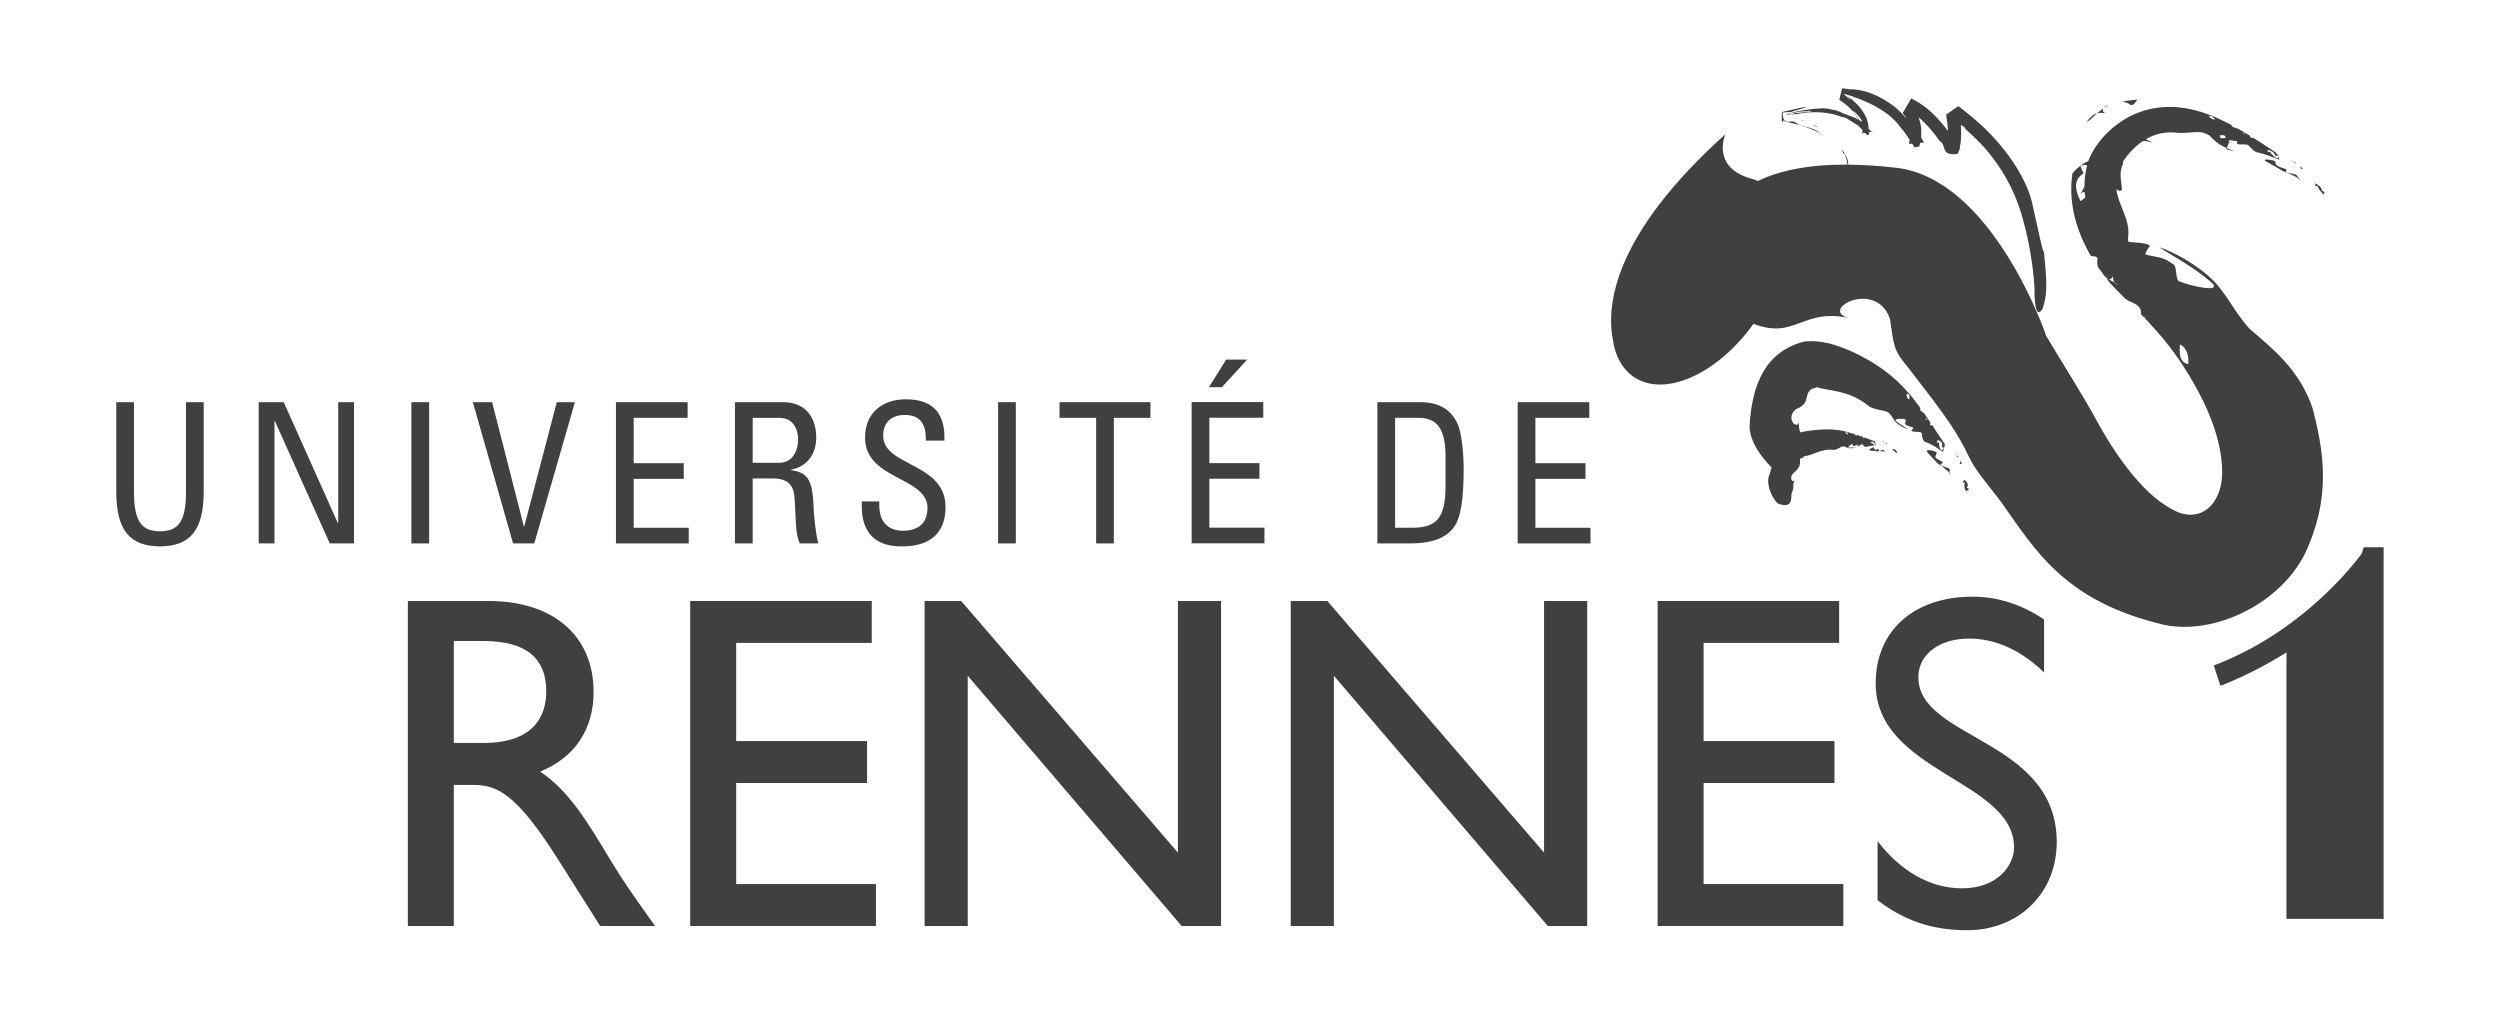 <svg width="86" height="35" viewBox="0 0 86 35" fill="#403F41" xmlns="http://www.w3.org/2000/svg"><path d="M4 13.835H4.609V16.944C4.609 18.007 4.927 18.276 5.504 18.276C6.08 18.276 6.398 18.007 6.398 16.944V13.835H7.007V16.917C7.007 18.263 6.517 18.795 5.504 18.795C4.49 18.795 4 18.263 4 16.917V13.835Z"/><path d="M12.178 13.835V18.694H11.344L9.455 14.481H9.442V18.694H8.899V13.835H9.76L11.622 17.994H11.635V13.835H12.178Z"/><path d="M14.762 13.835H14.152V18.694H14.762V13.835Z"/><path d="M18.379 18.694H17.65L16.266 13.835H16.928L18.021 18.108H18.034L19.154 13.835H19.777L18.379 18.694Z"/><path d="M21.189 18.694V13.835H23.654V14.373H21.799V15.934H23.521V16.473H21.799V18.155H23.693V18.694H21.189Z"/><path d="M25.892 15.921H26.806C27.243 15.921 27.455 15.538 27.455 15.114C27.455 14.764 27.283 14.374 26.813 14.374H25.892V15.921ZM25.892 16.46V18.694H25.282V13.835H26.932C27.78 13.835 28.078 14.441 28.078 15.047C28.078 15.618 27.767 16.056 27.204 16.157V16.17C27.753 16.258 27.952 16.446 27.985 17.422C27.991 17.631 28.058 18.392 28.151 18.694H27.515C27.343 18.358 27.383 17.725 27.329 17.079C27.283 16.487 26.813 16.46 26.607 16.46H25.892Z"/><path d="M30.248 17.248V17.39C30.248 18.049 30.659 18.258 31.05 18.258C31.534 18.258 31.905 18.049 31.905 17.471C31.905 16.394 29.758 16.515 29.758 15.055C29.758 14.193 30.361 13.736 31.163 13.736C32.037 13.736 32.527 14.166 32.487 15.156H31.851C31.858 14.624 31.692 14.274 31.116 14.274C30.752 14.274 30.381 14.462 30.381 14.987C30.381 16.058 32.527 15.903 32.527 17.443C32.527 18.467 31.832 18.796 31.043 18.796C29.633 18.81 29.633 17.713 29.646 17.248H30.248Z"/><path d="M34.944 13.835H34.335V18.694H34.944V13.835Z"/><path d="M39.575 13.835V14.373H38.316V18.694H37.707V14.373H36.448V13.835H39.575Z"/><path d="M42.901 12.371L42.033 13.319H41.589L42.179 12.371H42.901ZM40.993 18.69V13.831H43.457V14.369H41.602V15.931H43.325V16.469H41.602V18.151H43.497V18.69H40.993Z"/><path d="M47.992 18.155H48.568C49.416 18.155 49.727 17.832 49.727 16.702V15.719C49.727 14.737 49.43 14.373 48.793 14.373H47.992V18.155ZM47.382 13.835H48.853C49.462 13.835 49.9 14.057 50.138 14.575C50.33 14.986 50.35 15.955 50.35 16.11C50.35 17.146 50.258 17.745 50.059 18.068C49.8 18.485 49.317 18.694 48.482 18.694H47.382V13.835Z"/><path d="M52.208 18.694V13.835H54.672V14.373H52.818V15.934H54.54V16.473H52.818V18.155H54.712V18.694H52.208Z"/><path d="M15.611 25.558H16.628C18.322 25.558 18.807 24.673 18.791 23.739C18.774 22.69 18.161 22.051 16.628 22.051H15.611V25.558ZM16.806 20.674C19.032 20.674 20.42 21.87 20.42 23.805C20.42 25.1 19.759 26.067 18.58 26.542C19.581 27.215 20.194 28.248 21.033 29.641C21.502 30.411 21.776 30.788 22.534 31.854H20.646L19.194 29.559C17.741 27.263 17.08 27.002 16.273 27.002H15.611V31.854H14.03V20.674H16.806Z"/><path d="M29.988 22.116H25.325V25.493H29.827V26.936H25.325V30.412H30.133V31.854H23.743V20.674H29.988V22.116Z"/><path d="M42.004 31.854H40.649L33.29 23.247V31.854H31.806V20.674H33.064L40.52 29.33V20.674H42.004V31.854Z"/><path d="M54.6 31.854H53.245L45.886 23.247V31.854H44.401V20.674H45.66L53.116 29.33V20.674H54.6V31.854Z"/><path d="M63.267 22.116H58.603V25.493H63.105V26.936H58.603V30.412H63.411V31.854H57.022V20.674H63.267V22.116Z"/><path d="M70.316 23.131C69.38 22.23 68.477 21.967 67.734 21.967C66.718 21.967 65.991 22.508 65.991 23.295C65.991 25.443 70.752 25.41 70.752 28.967C70.752 30.721 69.445 32 67.67 32C66.475 32 65.507 31.672 64.588 30.967V28.934C65.394 29.984 66.411 30.558 67.492 30.558C68.718 30.558 69.283 29.771 69.283 29.148C69.283 26.836 64.523 26.574 64.523 23.508C64.523 21.689 65.846 20.525 67.864 20.525C68.703 20.525 69.542 20.787 70.316 21.312V23.131Z"/><path d="M82.004 19.241L81.996 19.235V18.825H81.311L81.238 19.055C80.719 19.742 78.973 21.823 76.153 22.892L76.383 23.593C77.256 23.247 78.005 22.851 78.654 22.442V31.61H81.996V19.255C81.998 19.251 82.003 19.242 82.004 19.241Z"/><path d="M65.24 15.586L65.274 15.59L65.274 15.587L65.244 15.579L65.24 15.586ZM65.221 15.527C65.217 15.449 65.161 15.448 65.108 15.448L65.103 15.498C65.129 15.506 65.145 15.486 65.134 15.457C65.153 15.531 65.192 15.562 65.244 15.579C65.254 15.557 65.27 15.533 65.264 15.515L65.221 15.527ZM64.878 15.273C64.885 15.289 64.9 15.274 64.915 15.262L64.867 15.23L64.878 15.273ZM64.63 15.517C64.618 15.522 64.657 15.439 64.632 15.449C64.584 15.448 64.531 15.48 64.493 15.466C64.468 15.479 64.477 15.374 64.452 15.388C64.4 15.398 64.255 15.479 64.319 15.495C64.414 15.514 64.484 15.508 64.572 15.523H64.808L64.858 15.56L64.805 15.483C64.781 15.441 64.69 15.526 64.63 15.517ZM64.8 15.197H64.801L64.769 15.194L64.784 15.231L64.8 15.197ZM64.812 15.194L64.801 15.197L64.82 15.199L64.812 15.194ZM65.68 13.741C65.618 13.719 65.579 13.649 65.588 13.543C65.695 13.542 65.7 13.636 65.68 13.741ZM63.576 14.937C63.545 14.949 63.511 14.926 63.486 14.876C63.527 14.844 63.554 14.887 63.576 14.937ZM66.788 15.498C66.717 15.419 66.686 15.318 66.706 15.171C66.702 15.231 66.659 15.253 66.62 15.214L66.666 15.132C66.763 15.18 66.855 15.235 66.796 15.381C66.796 15.381 66.849 15.395 66.875 15.402C66.87 15.441 66.825 15.468 66.788 15.498L66.832 15.545C66.882 15.463 66.903 15.281 66.903 15.281C66.755 15.051 66.604 14.844 66.473 14.627C66.434 14.633 66.396 14.647 66.395 14.614L66.404 14.53L66.341 14.44L66.306 14.418H66.305C66.277 14.415 66.26 14.437 66.249 14.463L66.248 14.386L66.234 14.371C66.237 14.373 66.24 14.374 66.243 14.376C66.245 14.38 66.248 14.383 66.248 14.386L66.293 14.411L66.295 14.412V14.412L66.306 14.418L66.33 14.422L66.187 14.212L66.143 14.181C66.089 14.149 66.029 14.123 66.064 14.038L66.036 14.002L66.031 14.019V13.996L65.915 13.842C65.836 13.744 65.765 13.635 65.674 13.541C65.127 12.893 64.474 12.441 63.632 12.06C63.167 11.869 62.669 11.682 62.051 11.753C60.75 12.092 60.266 13.195 60.186 14.655C60.176 15.169 60.612 15.758 60.941 16.076C60.913 16.19 60.885 16.298 60.848 16.387C60.775 16.579 60.87 17.013 61.141 17.31C61.752 17.578 61.593 16.958 61.628 16.986C61.761 16.677 61.621 16.766 61.745 16.49C61.667 16.663 61.506 16.415 61.732 16.243C62.064 15.96 61.823 15.786 61.974 15.76C62.02 15.755 62.034 15.722 62.065 15.693C62.346 15.675 62.641 15.424 63.078 15.475C63.188 15.479 63.291 15.383 63.393 15.351C63.466 15.349 63.536 15.407 63.593 15.416C63.683 15.431 63.766 15.412 63.85 15.386C63.761 15.388 63.696 15.402 63.601 15.4C63.538 15.394 63.663 15.29 63.71 15.272C63.733 15.255 63.742 15.36 63.764 15.343C63.802 15.349 63.846 15.315 63.896 15.296C63.918 15.279 63.896 15.369 63.907 15.36C63.969 15.346 64.04 15.254 64.07 15.289L64.134 15.355L64.178 15.377L64.216 15.365L64.505 15.312L64.507 15.304C64.456 15.297 64.413 15.273 64.38 15.203C64.395 15.23 64.384 15.253 64.358 15.25L64.353 15.2C64.405 15.19 64.459 15.181 64.476 15.257C64.476 15.257 64.501 15.243 64.515 15.237C64.524 15.253 64.513 15.28 64.507 15.304L64.538 15.307C64.535 15.258 64.491 15.181 64.49 15.181L64.137 15.05C64.124 15.064 64.112 15.082 64.103 15.068L64.084 15.027L64.035 15.006L64.015 15.009L64.015 15.01L64.004 15.047L63.983 15.017L64.008 15.011H64.008L64.015 15.009L64.026 15.003L63.909 14.97L63.882 14.973C63.851 14.98 63.821 14.987 63.811 14.94L63.79 14.933L63.792 14.942L63.786 14.932L63.697 14.905L63.52 14.851C63.123 14.75 62.742 14.756 62.306 14.808C62.183 14.819 62.06 14.843 61.934 14.874C61.893 14.779 61.863 14.662 61.894 14.462C61.874 14.85 61.377 14.407 61.779 14.077C62.337 13.86 62.004 13.532 62.365 13.364C62.407 13.352 62.449 13.348 62.495 13.319C62.791 13.435 63.607 13.403 64.276 13.964C64.459 14.093 64.716 14.094 64.923 14.168C65.056 14.24 65.113 14.412 65.194 14.501C65.325 14.637 65.486 14.706 65.641 14.783C65.507 14.663 65.378 14.609 65.225 14.486C65.127 14.399 65.444 14.393 65.543 14.425C65.597 14.427 65.5 14.601 65.554 14.601C65.609 14.661 65.713 14.669 65.808 14.706C65.861 14.71 65.727 14.819 65.754 14.821C65.86 14.888 66.092 14.821 66.107 14.912L66.141 15.095L66.191 15.184L66.264 15.213C66.442 15.284 66.626 15.39 66.777 15.509L66.788 15.498ZM67.371 15.713L67.4 15.742L67.392 15.722L67.371 15.713ZM67.306 15.745C67.323 15.721 67.344 15.703 67.37 15.713L67.371 15.713L67.323 15.667L67.306 15.745ZM67.263 15.578L67.323 15.667C67.32 15.634 67.301 15.604 67.263 15.578ZM67.413 15.931C67.407 15.963 67.447 15.958 67.487 15.961L67.442 15.848L67.413 15.931ZM66.751 15.992C66.726 15.984 66.879 15.904 66.825 15.889C66.736 15.834 66.63 15.807 66.587 15.735C66.534 15.723 66.665 15.569 66.612 15.556C66.526 15.498 66.21 15.438 66.293 15.544C66.415 15.702 66.523 15.791 66.643 15.931C66.781 16.023 66.907 16.119 67.034 16.23C67.06 16.266 67.066 16.309 67.074 16.351L67.07 16.163C67.076 16.069 66.838 16.082 66.751 15.992ZM67.733 16.821C67.708 16.808 67.657 16.782 67.657 16.782C67.74 16.653 67.659 16.577 67.58 16.505L67.516 16.577C67.544 16.625 67.592 16.614 67.609 16.553C67.552 16.698 67.574 16.801 67.629 16.896C67.67 16.874 67.722 16.858 67.733 16.821ZM67.662 16.954L67.665 16.95L67.629 16.896L67.616 16.903L67.662 16.954Z"/><path d="M76.817 5.196L76.816 5.183L76.598 5.095L76.585 5.133L76.817 5.196ZM71.771 4.209C71.917 4.123 72.023 4.003 72.138 3.895C72.005 3.935 71.879 4.05 71.771 4.209ZM72.426 3.645L72.367 3.717L72.518 3.608L72.426 3.645ZM72.436 3.899C72.358 3.86 72.298 3.809 72.364 3.72L72.367 3.717L72.138 3.895C72.243 3.874 72.344 3.877 72.436 3.899ZM75.274 12.531C74.958 12.446 74.967 12.151 74.992 11.848C75.203 11.944 75.314 12.222 75.274 12.531ZM71.714 6.622C71.719 6.68 71.726 6.738 71.734 6.796L71.571 6.92C71.421 6.616 71.275 6.204 71.677 5.962C71.68 5.964 71.592 5.801 71.567 5.716C71.634 5.662 71.715 5.669 71.798 5.686C71.731 5.938 71.703 6.181 71.705 6.416C71.659 6.514 71.604 6.617 71.534 6.73C71.591 6.624 71.661 6.593 71.714 6.622ZM76.199 4.12C76.124 4.113 76.041 4.071 75.983 3.994C76.088 3.975 76.154 4.039 76.199 4.12ZM76.498 4.653C76.532 4.649 76.551 4.704 76.573 4.747C76.484 4.751 76.388 4.757 76.388 4.757C76.379 4.72 76.365 4.69 76.353 4.657C76.407 4.651 76.462 4.649 76.498 4.653ZM77.399 11.324C76.909 10.802 76.575 10.086 76.164 9.679C75.581 9.085 74.681 8.62 74.278 8.507C74.679 8.772 75.416 9.148 76.06 9.704C76.517 10.101 75.343 9.837 74.989 9.685C74.799 9.662 74.924 9.102 74.729 9.075C74.408 8.821 74.141 8.847 73.851 8.765C73.692 8.762 74.018 8.435 73.941 8.438C73.766 8.335 73.44 8.356 73.213 8.316C73.205 8.261 73.202 8.206 73.208 8.151C73.29 7.56 72.863 7.042 72.803 6.518C72.918 6.582 73.006 6.586 72.993 6.476C72.946 6.104 72.911 5.892 73.027 5.649C73.027 5.615 73.03 5.581 73.037 5.547C73.213 5.288 73.437 5.038 73.713 4.854C73.839 4.841 73.954 4.882 74.066 4.915C73.989 4.875 73.905 4.832 73.816 4.789C74.125 4.609 74.493 4.511 74.927 4.57C75.189 4.592 75.455 4.527 75.711 4.548C75.809 4.563 75.903 4.604 75.991 4.649C76.173 4.846 76.364 4.999 76.598 5.095C76.624 5.028 76.659 4.962 76.675 4.896C76.725 4.908 76.775 4.923 76.825 4.933C76.773 4.914 76.725 4.897 76.678 4.881C76.682 4.859 76.685 4.838 76.683 4.817C76.761 4.838 76.846 4.839 76.937 4.854C76.992 4.852 76.934 4.953 76.962 4.951C77.105 5.002 77.28 4.93 77.351 5.007L77.505 5.157L77.609 5.231L77.695 5.251C77.905 5.298 78.132 5.384 78.343 5.472L78.346 5.461C78.233 5.397 78.135 5.315 78.063 5.179C78.097 5.234 78.074 5.256 78.015 5.224L78.003 5.148C78.118 5.183 78.231 5.227 78.275 5.358C78.275 5.358 78.331 5.365 78.359 5.369C78.38 5.403 78.358 5.432 78.346 5.461L78.415 5.498C78.404 5.42 78.304 5.26 78.304 5.26C78.031 5.07 77.767 4.901 77.508 4.738C77.477 4.746 77.449 4.76 77.429 4.734L77.386 4.662L77.272 4.591L77.227 4.576L77.225 4.576C77.198 4.576 77.196 4.595 77.201 4.618L77.154 4.554L77.13 4.544L77.142 4.547C77.146 4.549 77.15 4.551 77.154 4.554L77.21 4.571L77.212 4.572L77.227 4.576L77.251 4.578L76.985 4.425L76.923 4.406C76.852 4.387 76.779 4.37 76.76 4.299L76.713 4.271L76.717 4.285L76.703 4.267L76.494 4.166C76.355 4.104 76.219 4.026 76.068 3.978C75.138 3.597 74.051 3.514 73.058 4.119C72.55 4.443 72.1 4.9 71.852 5.499C71.847 5.514 71.844 5.528 71.84 5.543C71.576 5.636 71.268 5.966 71.288 5.982C71.14 7.022 71.453 8 71.93 8.808C72.041 8.821 72.152 8.803 72.157 8.915C72.136 9.02 72.145 9.106 72.167 9.184L72.413 9.516L72.534 9.605H72.537C72.612 9.624 72.648 9.576 72.669 9.511C72.674 9.519 72.679 9.526 72.684 9.534C72.69 9.601 72.706 9.665 72.74 9.721C72.79 9.749 72.836 9.779 72.881 9.812C72.843 9.79 72.801 9.769 72.76 9.749C72.753 9.739 72.746 9.731 72.74 9.721L72.534 9.605L72.46 9.58C72.649 9.837 72.89 10.039 73.107 10.275C73.167 10.313 73.228 10.355 73.276 10.373C73.478 10.458 73.684 10.55 73.645 10.806L73.757 10.917L73.759 10.866L73.777 10.936L74.224 11.429C74.511 11.752 74.774 12.103 75.022 12.464C75.791 13.635 76.383 14.889 76.439 16.077C76.509 17.298 75.749 17.977 74.89 17.604C73.833 17.138 72.863 15.803 72.167 14.543C71.593 13.493 70.96 12.519 70.364 11.514L70.379 11.525C70.379 11.525 68.55 6.149 65.222 5.77C64.623 5.701 64.078 5.668 63.578 5.664C63.591 5.463 63.466 5.296 63.357 5.135L63.382 5.226C63.442 5.325 63.461 5.331 63.418 5.235C63.5 5.373 63.531 5.518 63.556 5.663C62.221 5.655 61.226 5.863 60.47 6.226C60.38 6.186 60.287 6.154 60.191 6.13C58.858 5.727 59.353 4.617 59.353 4.617C55.538 8.052 55.244 10.457 55.483 11.692C55.536 12.054 55.656 12.372 55.846 12.624C55.858 12.641 55.865 12.651 55.865 12.651L55.866 12.649C55.956 12.762 56.056 12.864 56.175 12.948C57.233 13.699 59.07 12.889 60.319 11.139C61.791 11.708 62.009 10.54 63.71 10.965C62.419 10.73 64.525 9.543 65.014 10.968C65.159 11.953 65.14 12.05 65.642 12.646C66.251 13.462 67.195 14.566 67.698 15.648C67.961 16.216 68.416 16.697 68.866 17.307C70.019 18.935 71.037 20.706 74.48 21.502C76.368 21.867 78.747 20.578 79.441 18.7C80.2 16.864 79.882 15.357 79.563 14.073C79.115 12.718 78.155 11.974 77.399 11.324ZM79.925 6.683L79.92 6.692L79.984 6.737L79.985 6.734L79.925 6.683ZM79.956 6.594C79.93 6.584 79.877 6.564 79.877 6.565C79.861 6.421 79.748 6.364 79.643 6.304L79.641 6.383C79.694 6.425 79.721 6.408 79.696 6.347C79.748 6.493 79.829 6.592 79.925 6.683C79.942 6.656 79.97 6.633 79.956 6.594ZM78.795 5.489L78.9 5.563C78.876 5.534 78.843 5.508 78.795 5.489ZM78.969 5.597L78.97 5.597L78.9 5.563L78.938 5.633C78.936 5.61 78.941 5.592 78.969 5.597ZM78.994 5.602L78.97 5.597L79.013 5.619L78.994 5.602ZM72.531 3.937L72.65 3.985C72.626 3.97 72.58 3.955 72.531 3.937ZM73.527 3.429C73.355 3.436 73.178 3.467 73.003 3.488C73.098 3.504 73.194 3.54 73.287 3.606C73.4 3.643 73.446 3.521 73.527 3.429ZM79.221 5.808L79.113 5.711L79.144 5.79C79.16 5.82 79.188 5.81 79.221 5.808ZM78.231 5.529C78.118 5.489 77.795 5.452 77.939 5.545C78.158 5.677 78.314 5.746 78.508 5.872C78.687 5.946 78.861 6.02 79.036 6.112L79.148 6.222L79.02 6.045C78.962 5.957 78.779 5.991 78.641 5.919C78.614 5.915 78.688 5.826 78.633 5.817C78.522 5.773 78.414 5.756 78.33 5.691C78.275 5.685 78.286 5.536 78.231 5.529ZM62.555 4.384C62.487 4.334 62.407 4.309 62.333 4.271L62.44 4.338L62.555 4.384ZM62.035 4.164L62.103 4.211C62.091 4.202 62.057 4.177 62.035 4.164ZM61.922 4.112C61.864 4.089 61.795 4.066 61.713 4.045L61.922 4.112ZM62.084 4.157L62.048 4.147L62.123 4.175L62.084 4.157ZM63.79 3.881C63.615 3.677 63.969 3.976 64.045 4.146C64.049 4.16 64.053 4.177 64.057 4.194C64.025 4.171 63.993 4.154 63.962 4.135C63.919 4.052 63.866 3.968 63.79 3.881ZM64.087 4.49C64.076 4.511 64.065 4.531 64.066 4.547L64.065 4.536C64.06 4.511 64.059 4.485 64.059 4.46C64.069 4.469 64.078 4.48 64.087 4.49ZM61.544 3.916C61.765 3.879 61.979 3.8 62.215 3.84C62.114 3.831 62.126 3.817 62.241 3.812L62.331 3.835C62.129 3.839 61.937 3.884 61.746 3.894C61.746 3.894 61.664 3.922 61.623 3.935C61.56 3.941 61.559 3.926 61.544 3.916L61.414 3.945C61.513 3.95 61.806 3.924 61.806 3.924C62.355 3.812 62.905 3.843 63.384 4.03C63.424 4.036 63.455 4.036 63.502 4.06L63.607 4.123L63.797 4.244L63.867 4.282L63.868 4.283C63.907 4.301 63.901 4.289 63.883 4.269L63.97 4.357C63.989 4.373 64.008 4.389 64.029 4.405C64.016 4.394 64.001 4.383 63.987 4.373C63.981 4.368 63.975 4.363 63.97 4.357L63.94 4.336L63.889 4.295L63.912 4.315L63.867 4.282L63.833 4.266C63.91 4.321 63.982 4.383 64.05 4.449C64.05 4.482 64.05 4.514 64.058 4.545L64.065 4.602V4.605C64.094 4.594 64.128 4.582 64.07 4.593L64.066 4.549C64.069 4.569 64.094 4.58 64.163 4.573C64.169 4.579 64.174 4.584 64.179 4.59C64.123 4.603 64.086 4.611 64.066 4.615L64.067 4.617C64.109 4.607 64.145 4.598 64.179 4.59C64.186 4.599 64.196 4.607 64.203 4.617C64.223 4.675 64.346 4.622 64.287 4.586C64.287 4.579 64.286 4.572 64.285 4.565C64.285 4.561 64.284 4.558 64.284 4.554C64.312 4.548 64.344 4.541 64.379 4.533C64.344 4.493 64.31 4.458 64.276 4.423C64.274 4.355 64.272 4.293 64.264 4.247L64.235 4.154L64.237 4.173L64.23 4.138C64.201 4.001 64.11 3.894 64.045 3.776C63.903 3.586 63.725 3.426 63.529 3.286C63.588 3.337 63.653 3.414 63.674 3.434C63.623 3.42 63.475 3.266 63.427 3.252C63.442 3.225 63.48 3.245 63.521 3.28C63.499 3.264 63.481 3.246 63.46 3.232C63.978 3.387 64.944 3.739 65.388 4.396C65.502 4.521 65.6 4.662 65.692 4.805C65.686 4.84 65.681 4.875 65.674 4.91L65.667 4.95C65.855 4.933 65.392 4.976 65.778 4.941L65.826 5.021C65.911 5.022 65.684 5.112 66.026 5.04L66.042 4.957C66.044 4.944 66.048 4.93 66.051 4.916C66.093 4.912 66.135 4.908 66.184 4.903L66.184 4.902L66.182 4.899L66.178 4.893L66.171 4.88L66.159 4.855L66.104 4.763L66.086 4.734C66.091 4.698 66.094 4.662 66.091 4.625C66.107 4.426 66.068 4.224 65.997 4.033C66.28 4.268 66.518 4.561 66.731 4.859C66.856 4.922 66.853 5.054 66.902 5.159C66.877 5.159 66.865 5.16 66.902 5.159C66.949 5.26 67.043 5.335 67.346 5.295C67.368 5.245 67.382 5.197 67.396 5.148C67.412 5.147 67.424 5.147 67.44 5.147L67.437 5.141L67.43 5.13L67.416 5.107L67.412 5.099C67.459 4.912 67.461 4.73 67.464 4.552C67.463 4.467 67.456 4.386 67.45 4.304C67.525 4.333 67.594 4.366 67.607 4.436C67.923 4.718 68.228 5.008 68.483 5.344C69.006 6.001 69.397 6.773 69.611 7.635C69.805 8.286 70.011 9.54 69.989 10.199C70.038 11.07 70.25 10.644 70.273 10.597C70.453 10.06 70.403 9.62 70.303 8.558C70.341 9.044 70.102 7.831 69.94 7.142C69.75 6.037 68.748 4.724 67.686 3.904L67.486 3.742L67.382 3.66L67.375 3.655L67.373 3.652L67.37 3.651C67.751 3.389 66.851 4.008 66.943 3.945V3.946L66.946 3.959L66.952 3.987L66.962 4.048C66.985 4.192 67.006 4.348 67.013 4.507L67.01 4.502C66.692 4.096 66.349 3.694 65.823 3.427L65.775 3.401L65.751 3.389L65.749 3.387L65.747 3.386C66.012 2.93 65.385 4.006 65.449 3.896L65.452 3.898L65.491 3.938L65.571 4.048C65.576 4.056 65.579 4.065 65.584 4.073C65.452 3.928 65.313 3.789 65.159 3.658C64.675 3.3 64.153 3.067 63.638 3.072L63.499 3.054L63.429 3.045L63.394 3.04L63.377 3.037L63.372 3.037H63.371C63.327 3.213 63.471 2.642 63.271 3.432L63.272 3.433L63.273 3.434L63.279 3.437L63.466 3.57C63.587 3.668 63.692 3.772 63.767 3.868C63.841 3.95 63.897 4.036 63.941 4.122C63.75 4.014 63.576 3.969 63.44 3.912C63.315 3.853 63.2 3.801 63.081 3.781L62.851 3.737L62.697 3.723C62.324 3.743 61.908 3.79 61.538 3.912L61.544 3.916ZM62.046 4.147L62.048 4.147L61.922 4.112L62.035 4.164C62.012 4.149 62.003 4.138 62.046 4.147ZM61.386 4.174L61.656 4.237C61.965 4.315 62.266 4.402 62.555 4.558L62.777 4.702L62.485 4.493C62.339 4.403 62.127 4.368 61.877 4.292C61.837 4.284 61.86 4.241 61.779 4.225C61.622 4.063 61.35 4.405 61.319 3.876C61.403 3.848 61.549 3.874 61.63 3.846C61.822 3.775 62.341 3.658 62.031 3.69C61.802 3.738 61.614 3.781 61.432 3.823L61.297 3.854C61.266 4.456 61.359 4.033 61.386 4.174ZM64.385 4.482L64.276 4.367L64.389 4.495L64.407 4.519C64.409 4.519 64.41 4.518 64.412 4.518L64.385 4.482ZM64.411 4.525L64.416 4.532C64.482 4.515 64.444 4.52 64.411 4.525ZM64.416 4.532C64.39 4.539 64.35 4.549 64.285 4.565C64.324 4.556 64.366 4.545 64.417 4.533L64.416 4.532ZM64.411 4.525L64.407 4.519C64.364 4.531 64.385 4.529 64.411 4.525ZM64.066 4.615L64.065 4.605C64.041 4.615 64.023 4.623 64.066 4.615Z"/></svg>